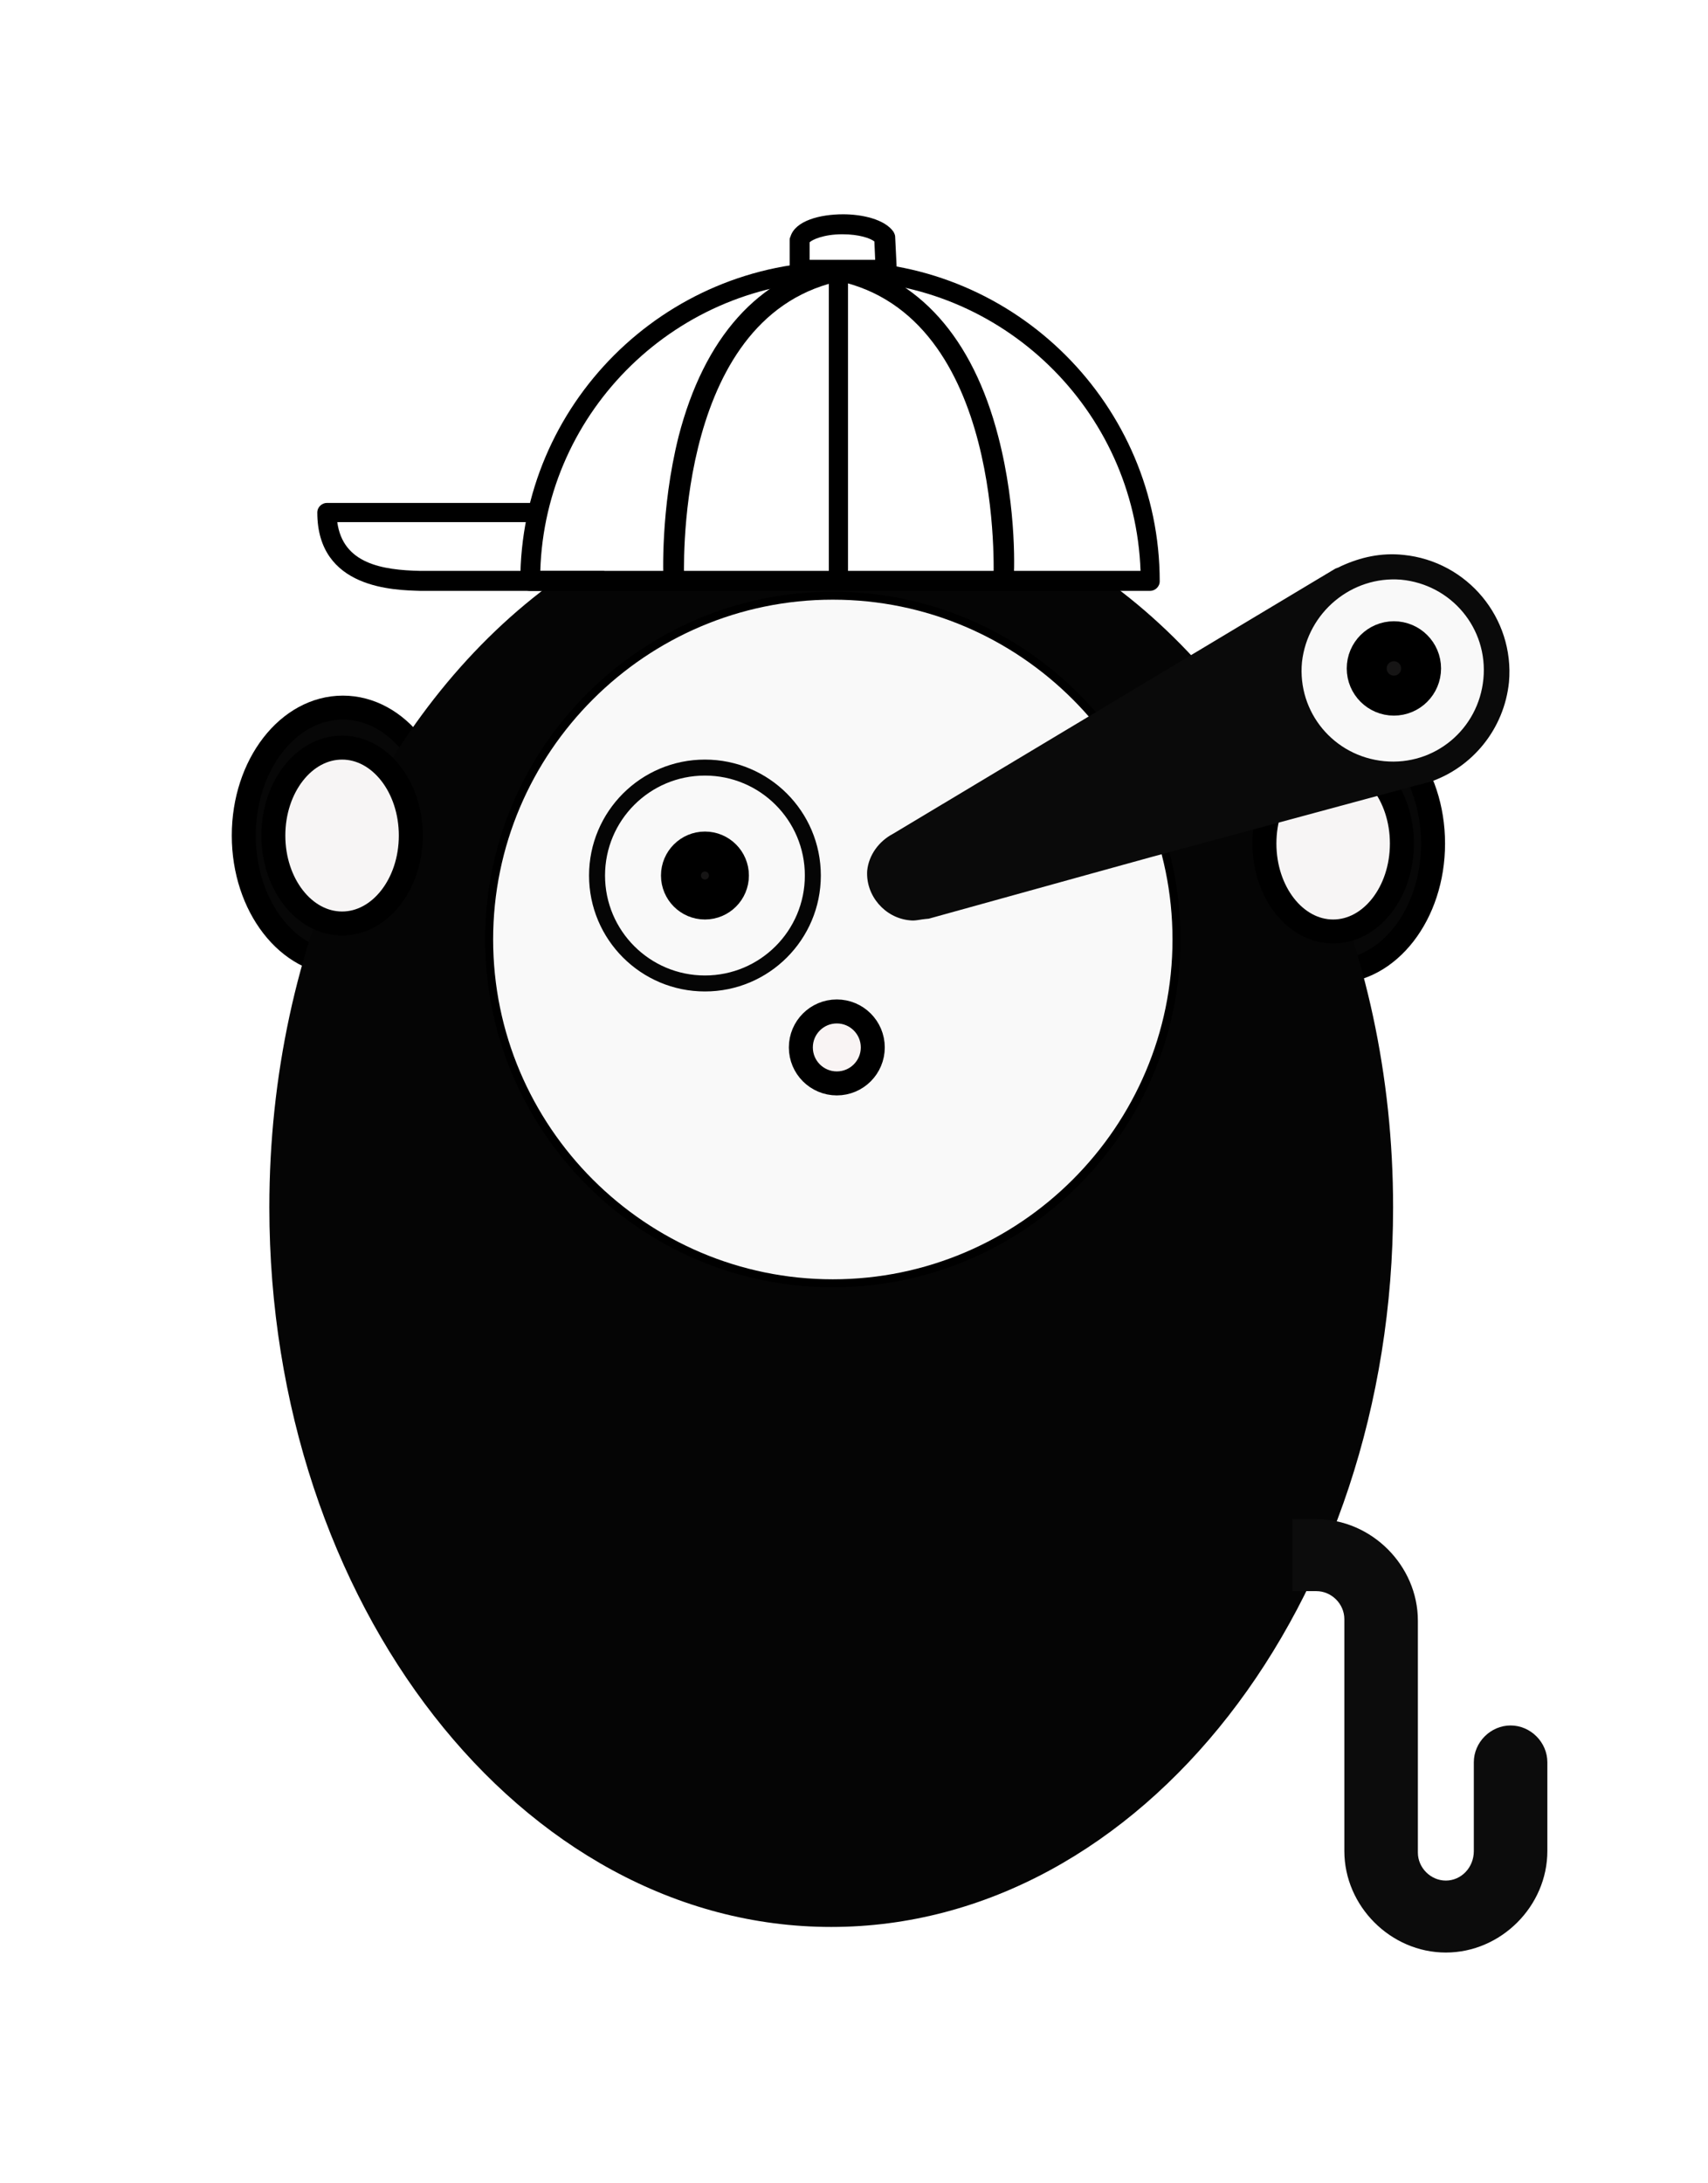 <?xml version="1.0" encoding="utf-8"?>
<!-- Generator: Adobe Illustrator 21.1.0, SVG Export Plug-In . SVG Version: 6.00 Build 0)  -->
<svg version="1.1" id="Layer_1" xmlns="http://www.w3.org/2000/svg" xmlns:xlink="http://www.w3.org/1999/xlink" x="0px" y="0px"
	 viewBox="0 0 213.7 273" style="enable-background:new 0 0 213.7 273;" xml:space="preserve">
<style type="text/css">
	.st0{fill:#FFFFFF;}
	.st1{fill:#070707;stroke:#000000;stroke-width:3;stroke-linecap:round;stroke-miterlimit:10;}
	.st2{fill:#050505;}
	.st3{fill:#F9F9F9;}
	.st4{fill:none;stroke:#000000;stroke-width:5;stroke-linecap:round;stroke-miterlimit:10;}
	.st5{fill:#161515;stroke:#000000;stroke-width:5;stroke-linecap:round;stroke-miterlimit:10;}
	.st6{fill:#F7F5F5;stroke:#000000;stroke-width:3;stroke-linecap:round;stroke-miterlimit:10;}
	.st7{fill:#F9F4F4;stroke:#000000;stroke-width:3;stroke-linecap:round;stroke-miterlimit:10;}
	.st8{fill:#232222;stroke:#000000;stroke-miterlimit:10;}
	.st9{fill:#0C0C0C;}
	.st10{fill:#0A0A0A;}
	.st11{fill:none;stroke:#050505;stroke-width:2;stroke-miterlimit:10;}
</style>
<rect class="st0" width="213.7" height="273"/>
<g>
	<ellipse class="st1" cx="166.9" cy="105.5" rx="12.4" ry="16"/>
	<ellipse class="st1" cx="42.9" cy="104.5" rx="12.4" ry="16"/>
	<path class="st2" d="M139.4,73.3H68.6C47.7,88.9,33.7,117.9,33.7,151c0,49.6,31.5,90,70.3,90s70.3-40.4,70.3-90
		C174.3,117.9,160.3,88.9,139.4,73.3z"/>
	<g>
		<path class="st3" d="M104.2,160.5c-23.7,0-43-19.3-43-43s19.3-43,43-43s43,19.3,43,43S127.9,160.5,104.2,160.5z"/>
		<path d="M104.2,75c23.4,0,42.5,19.1,42.5,42.5S127.6,160,104.2,160s-42.5-19.1-42.5-42.5S80.8,75,104.2,75 M104.2,74
			c-24,0-43.5,19.5-43.5,43.5S80.2,161,104.2,161s43.5-19.5,43.5-43.5S128.2,74,104.2,74L104.2,74z"/>
	</g>
	<g>
		<path class="st4" d="M151.4,217"/>
	</g>
	<circle class="st5" cx="88.2" cy="109.5" r="3"/>
	<ellipse class="st6" cx="42.8" cy="104.5" rx="8.6" ry="11"/>
	<circle class="st7" cx="104.7" cy="131" r="4.5"/>
	<path class="st8" d="M89.2,54.5"/>
	<ellipse class="st6" cx="166.8" cy="105.5" rx="8.6" ry="11"/>
	<path class="st9" d="M161.7,197.6v1.4h3c1.9,0,3.5,1.6,3.5,3.5v29c0,6.9,5.8,12.7,12.7,12.7s12.7-5.8,12.7-12.7v-11.1
		c0-2.5-2.1-4.6-4.6-4.6s-4.6,2.1-4.6,4.6v11.1c0,2.1-1.6,3.7-3.5,3.7s-3.5-1.6-3.5-3.5v-29c0-6.9-5.8-12.7-12.7-12.7h-3v8.3"/>
</g>
<g>
	<circle class="st3" cx="174.2" cy="84.5" r="12.5"/>
</g>
<path class="st10" d="M113.8,115.1c0.8,0.1,1.1-0.1,2.4-0.2l0,0l20.2-5.6l0,0l7.6-2.1l0,0l33.3-9c0.6-0.1,1-0.3,1.6-0.4l0,0l0,0
	c5.3-1.8,9.3-6.6,9.9-12.5c0.7-8-5.2-15.1-13.2-15.9c-2.8-0.3-5.4,0.3-7.8,1.4l0,0l-0.4,0.2c-0.1,0-0.2,0.1-0.3,0.1l-55.4,33.2l0,0
	c-1.7,0.9-3,2.6-3.2,4.6C108.3,112,110.7,114.8,113.8,115.1z M175.3,72.5c6.3,0.6,10.9,6.1,10.3,12.4c-0.6,6.3-6.1,10.9-12.4,10.3
	c-6.3-0.6-10.9-6.1-10.3-12.4C163.6,76.6,169.1,72,175.3,72.5z"/>
<circle class="st5" cx="174.4" cy="83.6" r="3.4"/>
<circle class="st11" cx="88.2" cy="109.5" r="13.5"/>
<g>
	<path d="M52.8,73.9h-0.2c-3.2-0.1-12.9-0.2-12.9-9.8c0-0.7,0.6-1.2,1.2-1.2h25.9c0.7,0,1.2,0.6,1.2,1.2c0,0.6-0.6,1.2-1.2,1.2H42.2
		c0.7,5.2,5.6,6,10.4,6.1h0.2c3.4,0,22.8,0,22.8,0v2.5C75.6,73.9,56.2,73.9,52.8,73.9z"/>
	<g>
		<path d="M65.1,72.7c0-22.1,18-40,40-40s40,18,40,40c0,0.7-0.6,1.2-1.2,1.2H66.3C65.6,73.9,65.1,73.4,65.1,72.7z M105.1,35.1
			c-20.3,0-36.9,16.2-37.5,36.3h75.1C142,51.3,125.4,35.1,105.1,35.1z"/>
	</g>
	<path d="M125.5,73.8c-0.7,0-1.2-0.6-1.2-1.3c0-0.3,1.5-33-19.6-37.4c-0.7-0.1-1.1-0.8-1-1.5s0.8-1.1,1.5-1c9.7,2,16.5,9.6,19.7,22
		c2.4,9.2,2,17.6,1.9,18C126.8,73.3,126.2,73.8,125.5,73.8C125.6,73.8,125.5,73.8,125.5,73.8z"/>
	<path d="M83,72.6c0-0.4-0.4-8.8,1.9-18c3.2-12.4,10-20,19.7-22c0.4-0.1,0.7,0,1,0.3c0.3,0.2,0.5,0.6,0.5,1v38.6
		c0,0.7-0.6,1.2-1.2,1.2s-1.2-0.6-1.2-1.2v-37c-19.5,5.6-18.1,36.7-18.1,37c0,0.7-0.5,1.3-1.2,1.3c0,0,0,0-0.1,0
		C83.6,73.8,83,73.3,83,72.6z"/>
	<path d="M98.8,33.7V30c0-0.1,0-0.2,0.1-0.4c0.6-2,3.7-2.8,6.6-2.8c2.3,0,5.2,0.6,6.3,2.2c0.1,0.2,0.2,0.4,0.2,0.6l0.2,4.1
		c0,0.3-0.1,0.7-0.3,0.9c-0.2,0.2-0.6,0.4-0.9,0.4h-11C99.3,35,98.8,34.4,98.8,33.7z M109.4,30.2c-0.5-0.4-1.9-0.9-4-0.9
		c-2.4,0-3.8,0.7-4.1,1v2.2h8.2L109.4,30.2z"/>
</g>
</svg>
